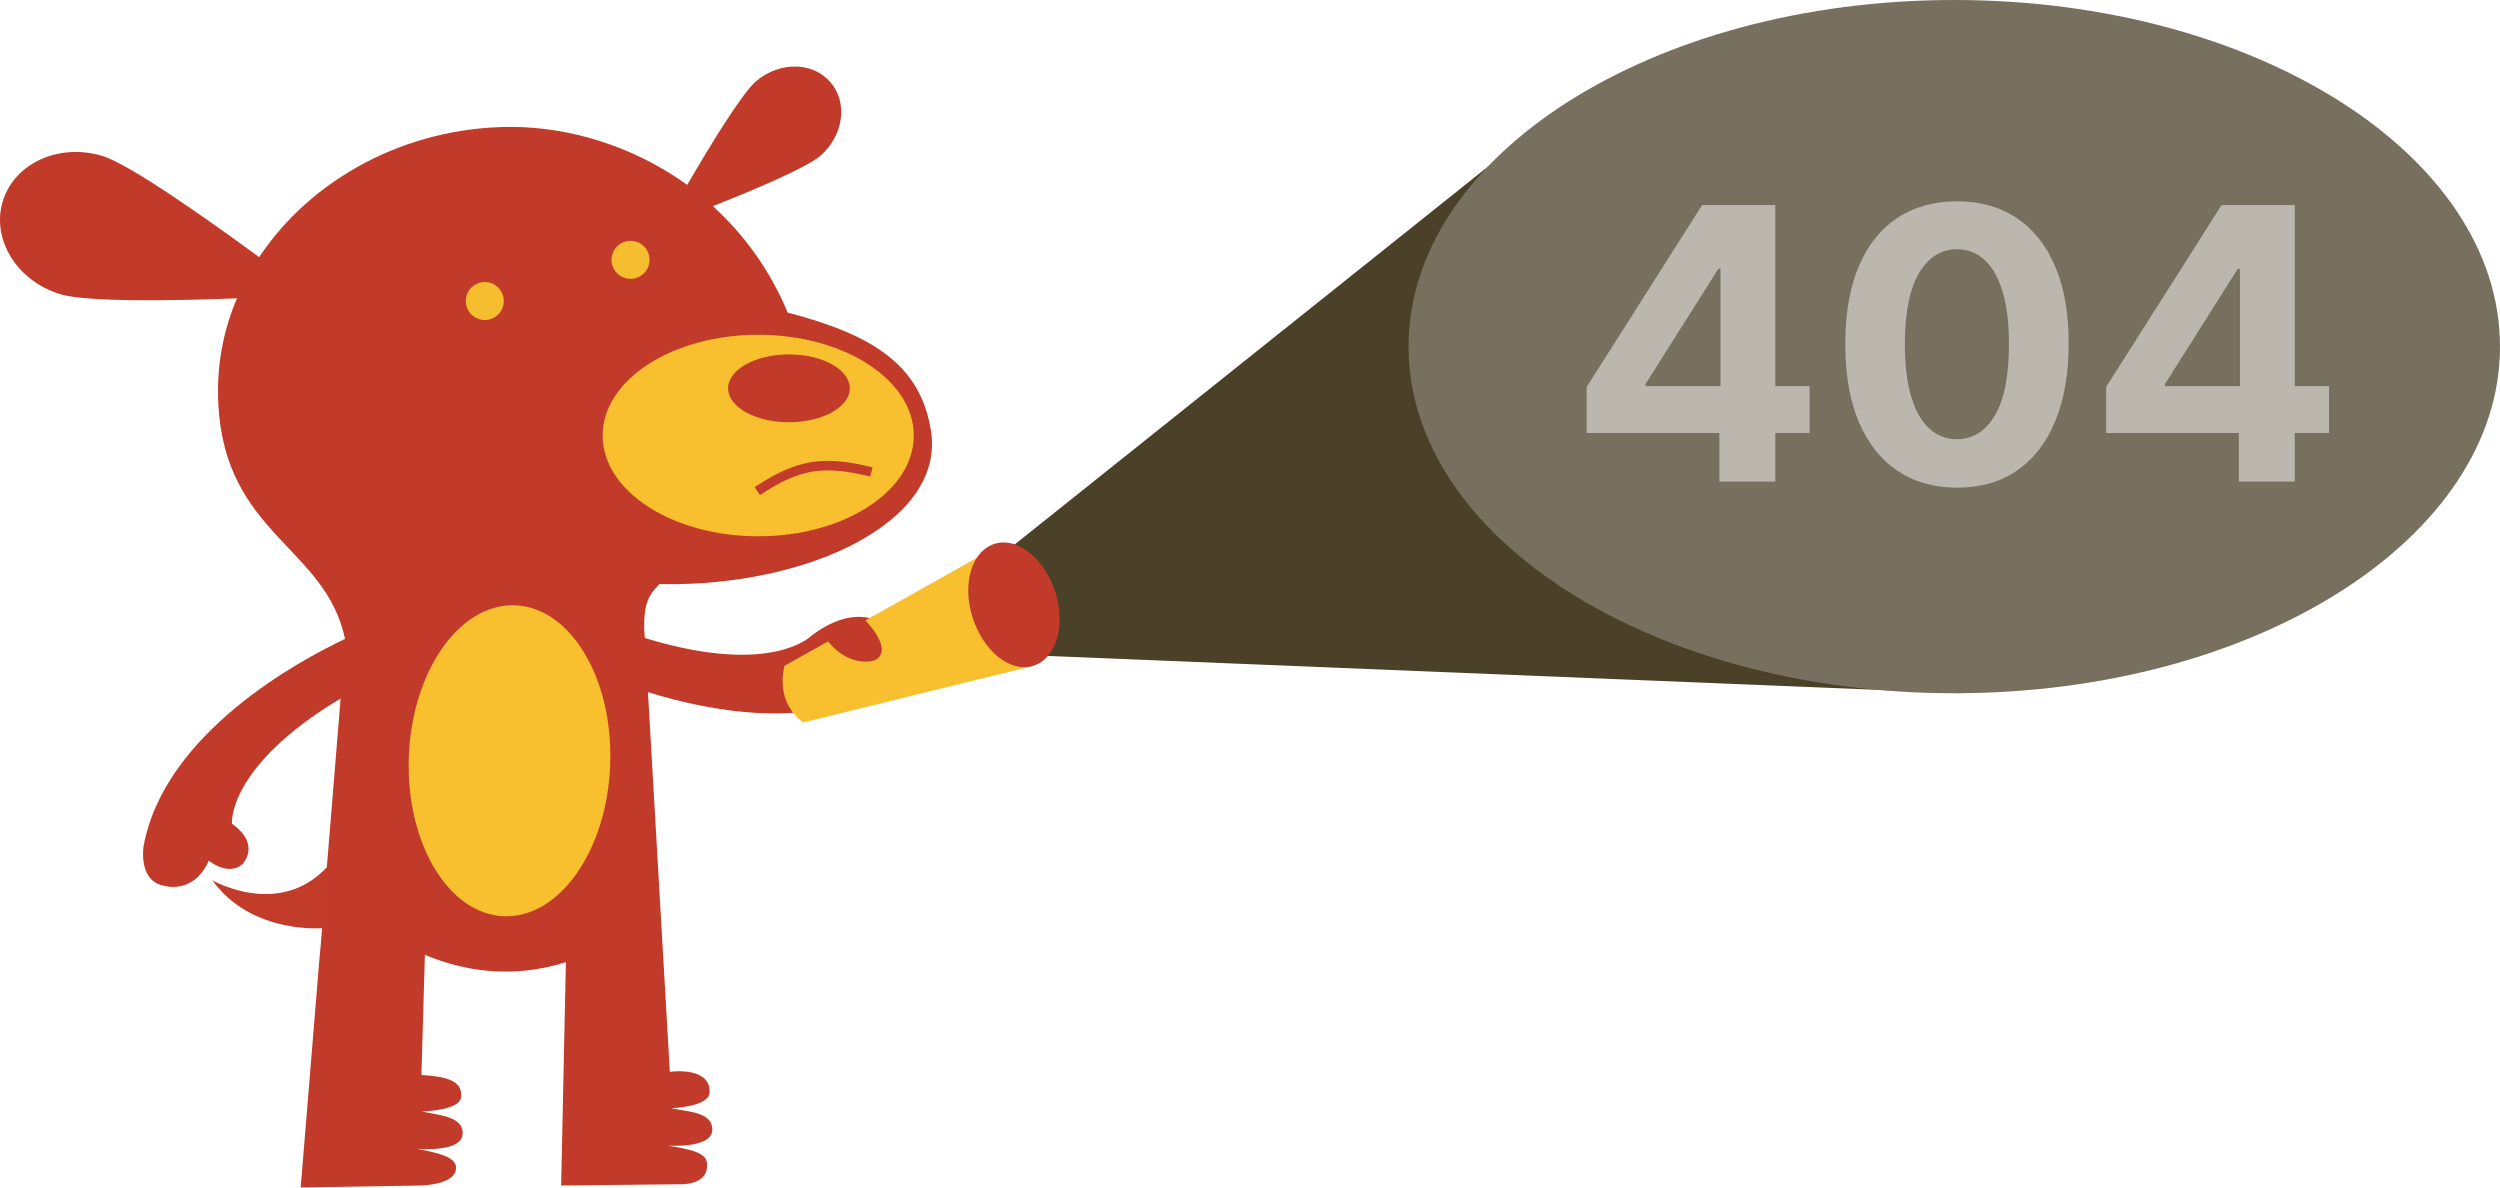 <svg width="789" height="375" viewBox="0 0 789 375" fill="none" xmlns="http://www.w3.org/2000/svg">
<path d="M292.09 194.304L494.317 32.86L618.799 218.788L298.756 205.718L292.09 194.304Z" fill="#4B4028"/>
<path d="M616.77 218.788C711.89 218.788 789 169.811 789 109.394C789 48.977 711.89 0 616.77 0C521.65 0 444.54 48.977 444.54 109.394C444.54 169.811 521.65 218.788 616.77 218.788Z" fill="#78705E"/>
<path d="M256.296 200.451C256.296 200.451 243.996 213.751 203.496 201.351L203.296 198.351C203.296 191.551 203.896 188.651 208.096 184.351C208.696 184.351 208.296 184.351 208.896 184.351C254.896 185.151 298.496 164.751 293.796 135.851C290.496 115.351 275.796 105.751 248.596 98.651C242.896 84.951 234.596 73.851 224.996 65.051C237.696 60.051 254.296 53.051 258.796 49.251C266.196 42.951 267.696 32.451 262.096 25.951C256.496 19.451 245.996 19.351 238.596 25.651C233.996 29.651 223.796 46.451 216.896 58.351C199.696 45.951 179.396 40.051 161.296 40.051C128.196 40.051 98.196 56.451 81.796 81.151C65.396 69.151 41.096 51.951 32.396 49.251C18.696 45.051 4.596 51.451 0.896 63.451C-2.804 75.451 5.296 88.651 18.996 92.851C27.296 95.351 54.596 94.951 74.796 94.151C70.396 104.451 68.296 115.651 68.896 127.451C70.996 168.651 102.796 172.551 108.896 201.651C94.896 208.251 51.796 231.251 45.296 267.151C45.296 267.151 43.596 277.751 51.396 279.451C51.396 279.451 60.896 282.751 65.896 271.651C65.896 271.651 71.996 276.651 76.496 272.751C76.496 272.751 82.596 266.651 73.196 259.951C73.196 259.951 71.596 241.951 107.496 220.451L102.296 284.151C101.296 296.151 101.996 290.251 100.696 304.051L94.896 374.751L132.896 374.151C132.896 374.151 144.496 373.951 143.896 368.151C143.496 364.851 137.496 363.751 131.596 362.551C131.596 362.551 145.496 363.851 145.996 358.051C146.496 351.951 137.396 351.951 133.196 350.751C133.196 350.751 144.996 350.551 145.496 346.351C146.196 341.051 140.796 339.751 132.996 339.251L134.096 301.351C146.296 306.451 161.596 309.051 178.596 303.651L177.096 374.151L214.196 373.751C214.196 373.751 224.096 374.451 223.096 366.851C222.696 363.551 216.796 362.551 210.696 361.551C210.696 361.551 224.496 362.551 224.796 356.751C225.096 350.651 216.196 350.851 211.896 349.751C211.896 349.751 223.396 349.351 223.896 345.051C224.496 340.251 219.996 337.351 211.396 338.251L204.496 218.451C224.896 224.751 256.896 230.651 280.296 216.151C280.296 216.151 289.296 210.251 285.296 203.351C285.396 203.551 276.096 185.851 256.296 200.451Z" fill="#C23A29"/>
<path d="M239.296 169.251C266.413 169.251 288.396 155.014 288.396 137.451C288.396 119.889 266.413 105.651 239.296 105.651C212.178 105.651 190.196 119.889 190.196 137.451C190.196 155.014 212.178 169.251 239.296 169.251Z" fill="#F8BF2F"/>
<path d="M129.019 238.99C128.073 266.091 141.534 288.557 159.086 289.17C176.638 289.783 191.634 268.31 192.581 241.21C193.527 214.109 180.065 191.643 162.513 191.03C144.962 190.417 129.966 211.89 129.019 238.99Z" fill="#F8BF2F"/>
<path d="M248.996 133.251C259.599 133.251 268.196 128.461 268.196 122.551C268.196 116.642 259.599 111.851 248.996 111.851C238.392 111.851 229.796 116.642 229.796 122.551C229.796 128.461 238.392 133.251 248.996 133.251Z" fill="#C23A29"/>
<path d="M239 155C251.598 146.686 259.443 145.062 275 148.973" stroke="#C33C29" stroke-width="3"/>
<path d="M102.2 292.9C102.2 292.9 79.4 295.1 67 277.8C67 277.8 88.5 290.3 103.8 273L102.2 292.9Z" fill="#C33C29"/>
<path d="M199 88C202.314 88 205 85.314 205 82C205 78.686 202.314 76 199 76C195.686 76 193 78.686 193 82C193 85.314 195.686 88 199 88Z" fill="#F6BE2E"/>
<path d="M153 101C156.314 101 159 98.314 159 95C159 91.686 156.314 89 153 89C149.686 89 147 91.686 147 95C147 98.314 149.686 101 153 101Z" fill="#F6BE2E"/>
<path d="M247.585 210.127L312.861 173.495L326.137 210.127L253.532 228C253.532 228 244.681 222.682 247.585 210.127Z" fill="#F8BF2F"/>
<path d="M272.337 194.99C272.337 194.99 282.064 204.327 276.644 208.061C274.977 209.128 267.334 210.329 260.803 201.792L272.337 194.99Z" fill="#C23A29"/>
<path d="M332.46 185.207C336.476 195.641 334.122 206.528 327.199 209.703C320.276 212.879 311.553 206.982 307.538 196.548C303.523 186.114 305.876 175.227 312.799 172.052C319.722 168.876 328.445 174.773 332.46 185.207Z" fill="#C23A29"/>
<path d="M500.753 136.659V122.128L537.187 64.727H549.716V84.841H542.301L519.332 121.19V121.872H571.108V136.659H500.753ZM542.642 152V132.227L542.983 125.793V64.727H560.284V152H542.642ZM617.621 153.918C610.291 153.889 603.984 152.085 598.7 148.506C593.445 144.926 589.396 139.741 586.555 132.952C583.743 126.162 582.351 117.994 582.379 108.449C582.379 98.932 583.785 90.821 586.598 84.117C589.439 77.412 593.487 72.312 598.743 68.818C604.027 65.296 610.32 63.534 617.621 63.534C624.922 63.534 631.2 65.296 636.456 68.818C641.74 72.341 645.803 77.454 648.643 84.159C651.484 90.835 652.891 98.932 652.862 108.449C652.862 118.023 651.442 126.205 648.601 132.994C645.788 139.784 641.754 144.969 636.499 148.548C631.243 152.128 624.95 153.918 617.621 153.918ZM617.621 138.619C622.621 138.619 626.612 136.105 629.595 131.077C632.578 126.048 634.055 118.506 634.027 108.449C634.027 101.83 633.345 96.318 631.982 91.915C630.646 87.511 628.743 84.202 626.271 81.986C623.828 79.77 620.945 78.662 617.621 78.662C612.649 78.662 608.672 81.148 605.689 86.119C602.706 91.091 601.2 98.534 601.172 108.449C601.172 115.153 601.839 120.75 603.175 125.239C604.538 129.699 606.456 133.051 608.928 135.295C611.399 137.511 614.297 138.619 617.621 138.619ZM664.698 136.659V122.128L701.133 64.727H713.661V84.841H706.246L683.278 121.19V121.872H735.053V136.659H664.698ZM706.587 152V132.227L706.928 125.793V64.727H724.229V152H706.587Z" fill="#BBB7AE"/>
</svg>
